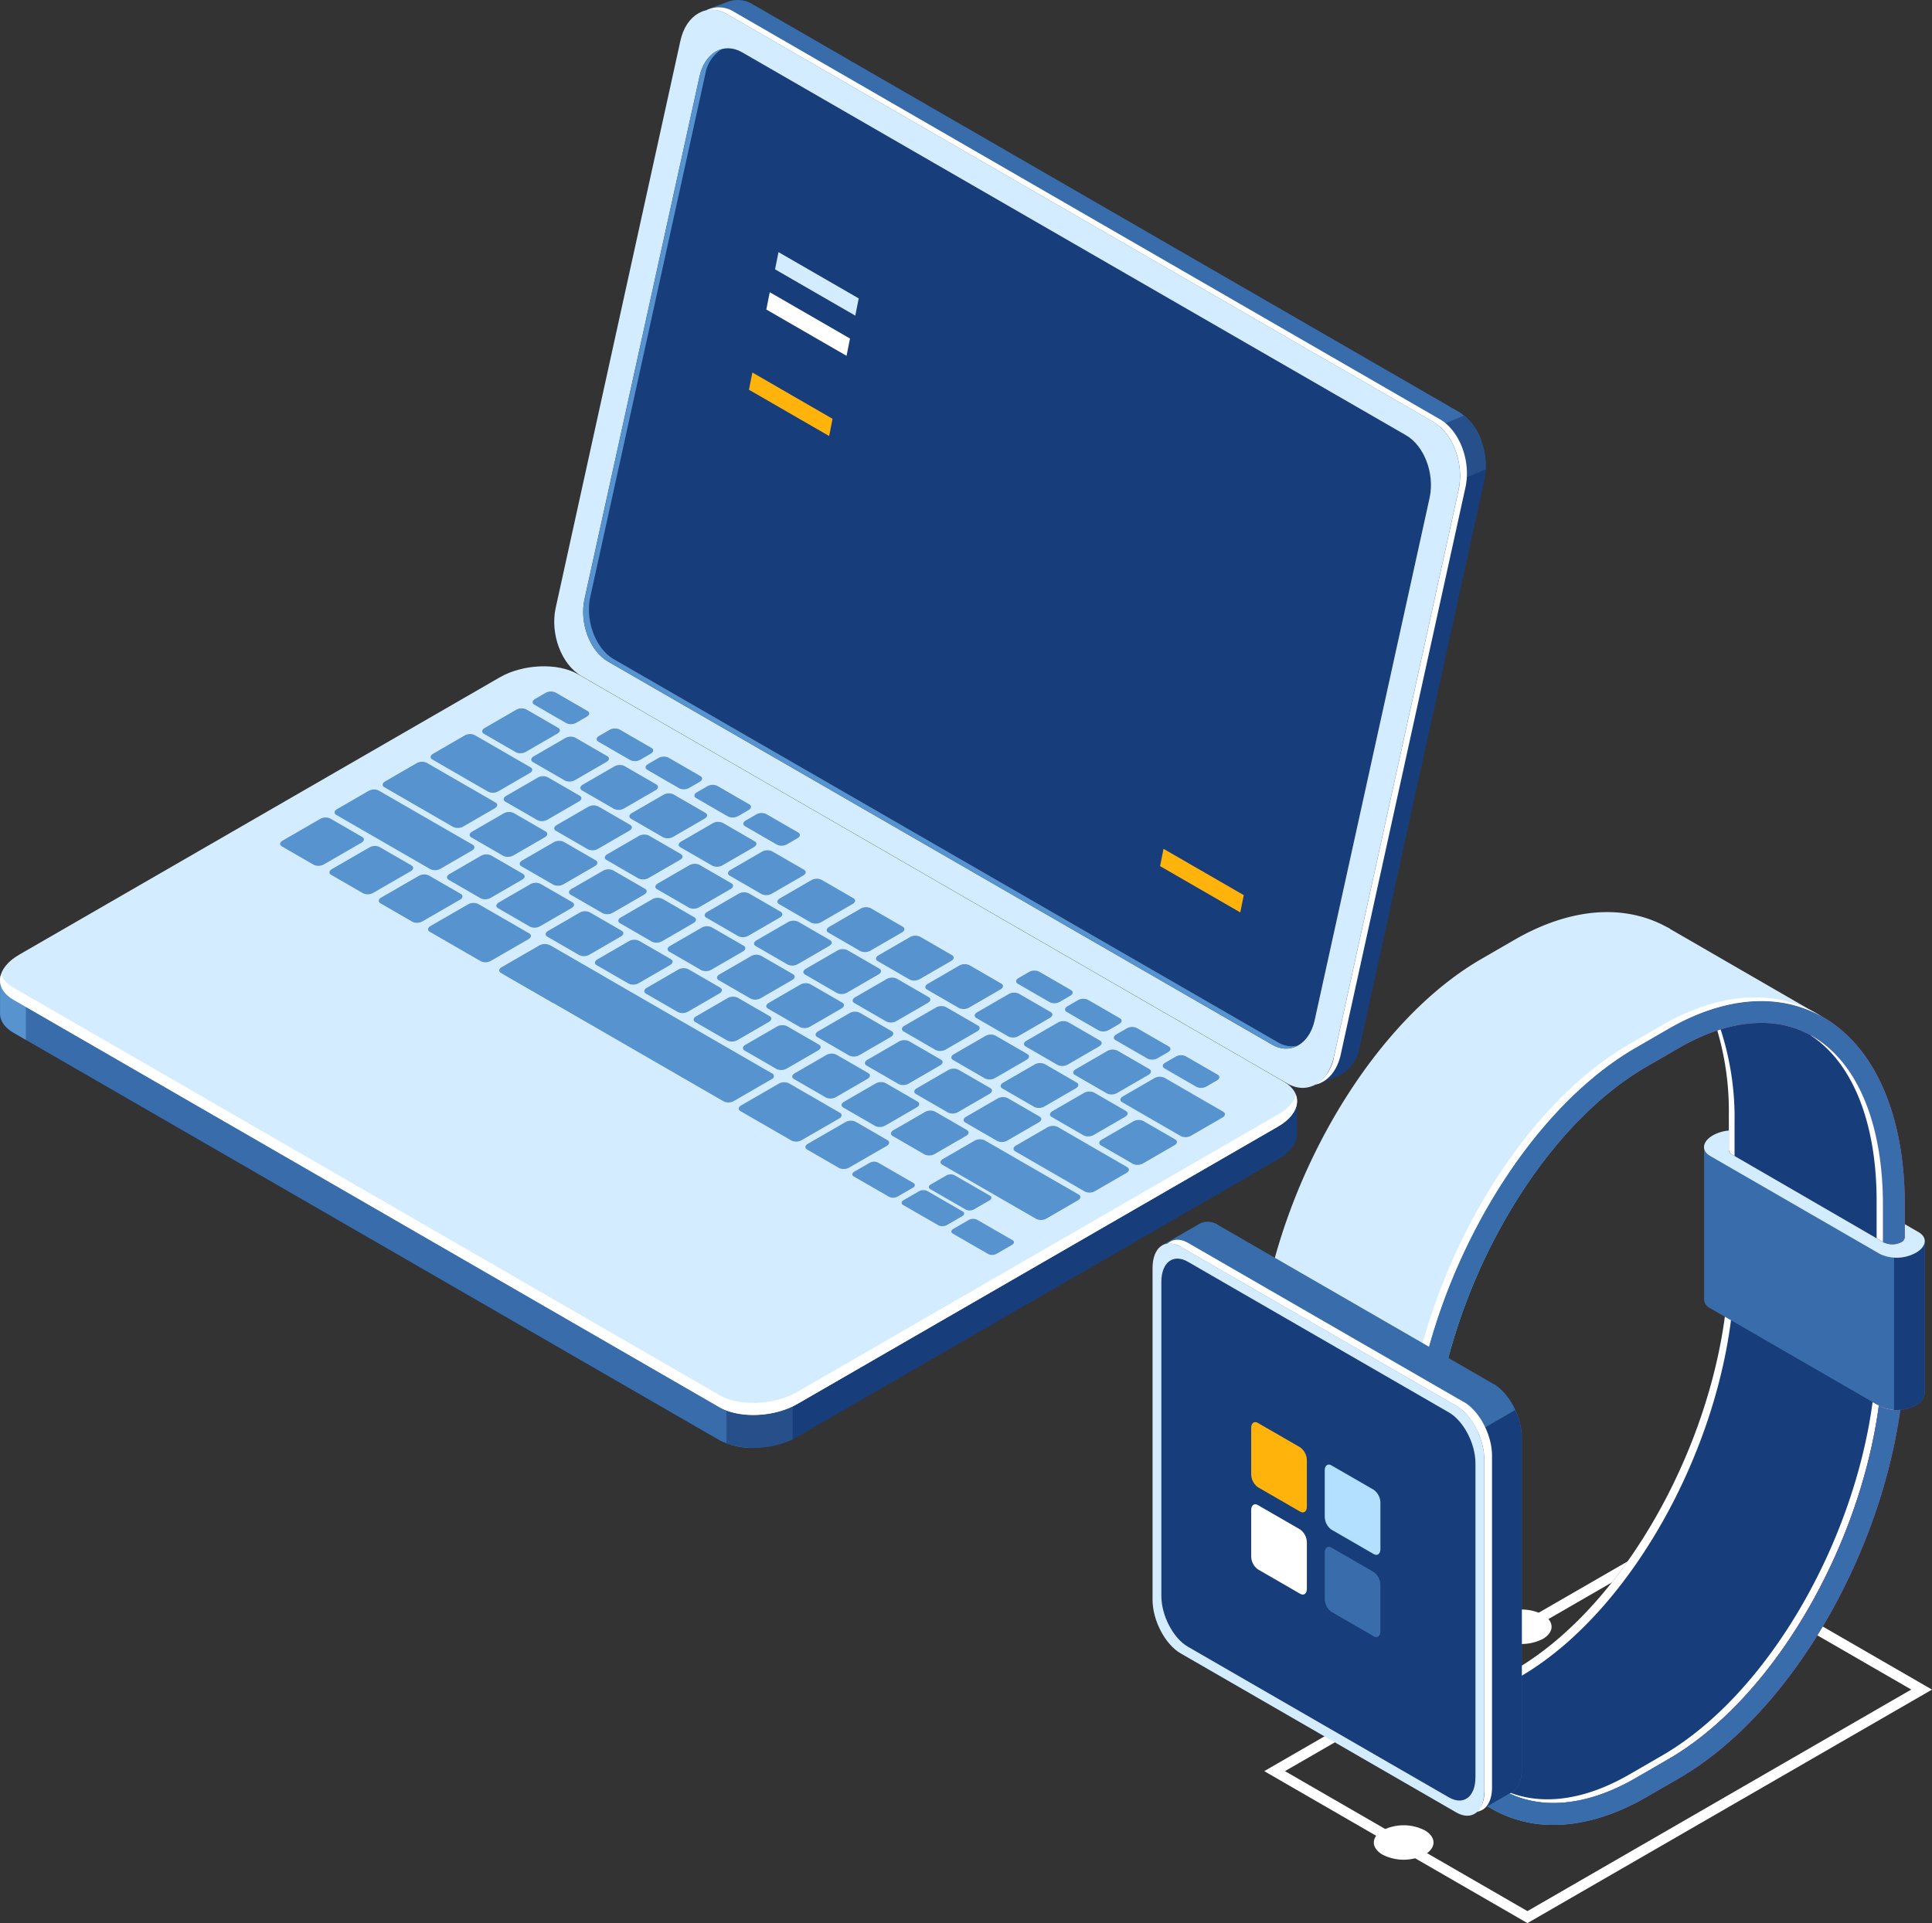 <svg xmlns="http://www.w3.org/2000/svg" xmlns:xlink="http://www.w3.org/1999/xlink" width="382.154" height="380.493" viewBox="0 0 382.154 380.493">
  <rect x="0" y="0" width="382.154" height="380.493" fill="#333333" stroke="none"/>
  <defs>
    <linearGradient id="linear-gradient" y1="0.5" x2="1" y2="0.5" gradientUnits="objectBoundingBox">
      <stop offset="0" stop-color="#17e8f7"/>
      <stop offset="0.22" stop-color="#5ab0d7"/>
      <stop offset="0.67" stop-color="#e24098"/>
    </linearGradient>
  </defs>
  <g id="_1_2_B" data-name="1_2_B" transform="translate(-76.957 -416.177)">
    <g id="Grupo_112352" data-name="Grupo 112352" transform="translate(76.957 416.177)">
      <path id="Trazado_116969" data-name="Trazado 116969" d="M284.293,428.7,144.667,348.092a5.614,5.614,0,0,0-4.725-.575h0l-.257.076a.06.06,0,0,0-.061.03l-5.043,1.923,4.528,2.211c-.015.091-.045.167-.061.242L114.379,464.2c-1.136,5.179,1.136,11.237,5.088,13.508l136.28,78.672-.485,5.77,5.512-2.135a7.79,7.79,0,0,0,3.953-5.618L289.4,442.2c1.136-5.179-1.136-11.237-5.088-13.508Z" transform="translate(4.232 -347.232)" fill="#173d7a"/>
      <path id="Trazado_116970" data-name="Trazado 116970" d="M281.56,428.7,141.934,348.092a5.614,5.614,0,0,0-4.725-.575h0l-.257.076a.06.06,0,0,0-.061.03l-5.043,1.923,4.528,2.211c-.015.091-.045.167-.061.242L119.4,428.9l68.314,53.231,98.253-47.87a10.86,10.86,0,0,0-4.407-5.558Z" transform="translate(6.965 -347.232)" fill="#396caa"/>
      <path id="Trazado_116971" data-name="Trazado 116971" d="M226.575,416.684l10.631-4.528c.2-4.119-1.514-8.375-4.3-10.646l-16.825,7.072,10.495,8.087Z" transform="translate(56.696 -319.312)" fill="#274f89"/>
      <path id="Trazado_116972" data-name="Trazado 116972" d="M253.354,560.949,113.728,480.338c-3.953-2.287-6.224-8.329-5.088-13.508l24.669-112.2c1.136-5.179,5.27-7.527,9.207-5.255l139.626,80.611c3.953,2.287,6.224,8.329,5.088,13.508l-24.669,112.2c-1.136,5.179-5.27,7.527-9.207,5.255Z" transform="translate(1.279 -346.575)" fill="#d4ecff"/>
      <path id="Trazado_116973" data-name="Trazado 116973" d="M273.294,429.664,133.667,349.053a5.519,5.519,0,0,0-5.5-.242,5.75,5.75,0,0,1,4.165.727l139.626,80.611c3.953,2.287,6.224,8.329,5.088,13.508l-24.669,112.2a7.909,7.909,0,0,1-3.71,5.5c2.362-.515,4.331-2.65,5.058-5.982l24.669-112.2c1.136-5.179-1.136-11.237-5.088-13.508Z" transform="translate(11.476 -346.738)" fill="#fff"/>
      <path id="Trazado_116974" data-name="Trazado 116974" d="M248.381,550.672l-131.328-75.78c-3.619-2.09-5.694-7.617-4.664-12.357l22.746-103.4c1.045-4.74,4.816-6.89,8.435-4.8L274.9,430.111c3.619,2.09,5.694,7.617,4.664,12.357l-22.746,103.4C255.772,550.611,252,552.761,248.381,550.672Z" transform="translate(3.223 -343.991)" fill="#fff"/>
      <path id="Trazado_116975" data-name="Trazado 116975" d="M248.381,550.672l-131.328-75.78c-3.619-2.09-5.694-7.617-4.664-12.357l22.746-103.4c1.045-4.74,4.816-6.89,8.435-4.8L274.9,430.111c3.619,2.09,5.694,7.617,4.664,12.357l-22.746,103.4C255.772,550.611,252,552.761,248.381,550.672Z" transform="translate(3.223 -343.991)" fill="#173d7a"/>
      <path id="Trazado_116976" data-name="Trazado 116976" d="M249.529,550.152,118.2,474.372c-3.619-2.09-5.694-7.617-4.664-12.357l22.746-103.4a7.24,7.24,0,0,1,3.316-4.982c-2.075.53-3.8,2.484-4.452,5.452L112.4,462.484c-1.045,4.74,1.045,10.283,4.664,12.357l131.328,75.78a5.059,5.059,0,0,0,5.119.182A5.254,5.254,0,0,1,249.529,550.152Z" transform="translate(3.227 -343.941)" fill="#5793ce"/>
      <path id="Trazado_116977" data-name="Trazado 116977" d="M292.514,516.649l-19.081-2.514L150.222,443c-3.953-2.287-10.843-2-15.416.636L47.5,494.024l-11.54-1.53v6.542h0c-.076,1.514.787,2.968,2.65,4.043l139.626,80.611c3.953,2.287,10.843,2,15.416-.636l95.073-54.881c2.559-1.484,3.847-3.392,3.771-5.179h0v-6.36Z" transform="translate(-35.957 -298.762)" fill="#173d7a"/>
      <path id="Trazado_116978" data-name="Trazado 116978" d="M199.939,463.148l-8.753-5.058H94.947L47.5,485.47l-11.54-1.529v6.542h0c-.076,1.514.787,2.968,2.65,4.043l139.626,80.611a14.381,14.381,0,0,0,7.951,1.484l13.735-113.5Z" transform="translate(-35.957 -290.208)" fill="#396caa"/>
      <path id="Trazado_116979" data-name="Trazado 116979" d="M41.09,475.841l-5.119-.682V481.7h0c-.076,1.514.787,2.968,2.65,4.043l2.453,1.424V475.826Z" transform="translate(-35.952 -281.427)" fill="#5793ce"/>
      <path id="Trazado_116980" data-name="Trazado 116980" d="M130.85,541.062a17.885,17.885,0,0,0,13.1-.818V525.63h-13.1v15.416Z" transform="translate(12.855 -255.466)" fill="#274f89"/>
      <path id="Trazado_116981" data-name="Trazado 116981" d="M178.262,580.857,38.636,500.246c-3.953-2.287-3.453-6.27,1.105-8.9l95.073-54.881c4.558-2.635,11.464-2.923,15.416-.636l139.626,80.611c3.953,2.287,3.453,6.27-1.105,8.9l-95.073,54.881C189.121,582.856,182.215,583.144,178.262,580.857Z" transform="translate(-35.951 -302.455)" fill="#d4ecff"/>
      <path id="Trazado_116982" data-name="Trazado 116982" d="M288.739,502.274l-95.073,54.881c-4.558,2.635-11.464,2.923-15.416.636L38.623,477.18a5.138,5.138,0,0,1-2.453-2.68c-.621,1.863.167,3.756,2.453,5.073l139.626,80.611c3.953,2.287,10.843,2,15.416-.636l95.073-54.881c3.059-1.772,4.286-4.149,3.559-6.209A7.4,7.4,0,0,1,288.739,502.274Z" transform="translate(-35.953 -281.767)" fill="#fff"/>
      <g id="Grupo_112350" data-name="Grupo 112350" transform="translate(55.411 136.816)">
        <path id="Trazado_116983" data-name="Trazado 116983" d="M79.2,463.4l-6.315-3.65c-.5-.288-.439-.8.136-1.136l7.451-4.3a2.193,2.193,0,0,1,1.984-.076l6.315,3.65c.515.288.439.8-.136,1.136l-7.451,4.3A2.192,2.192,0,0,1,79.2,463.4Z" transform="translate(-72.547 -429.109)" fill="#5793ce"/>
        <path id="Trazado_116984" data-name="Trazado 116984" d="M85.64,467.121l-6.315-3.65c-.5-.288-.439-.8.136-1.136l7.451-4.3a2.192,2.192,0,0,1,1.984-.076l6.315,3.65c.5.288.439.8-.136,1.136l-7.451,4.3A2.192,2.192,0,0,1,85.64,467.121Z" transform="translate(-69.234 -427.196)" fill="#5793ce"/>
        <path id="Trazado_116985" data-name="Trazado 116985" d="M92.08,470.841l-6.315-3.65c-.5-.288-.439-.8.136-1.136l7.451-4.3a2.193,2.193,0,0,1,1.984-.076l6.315,3.65c.5.288.439.8-.136,1.136l-7.451,4.3A2.192,2.192,0,0,1,92.08,470.841Z" transform="translate(-65.921 -425.282)" fill="#5793ce"/>
        <path id="Trazado_116986" data-name="Trazado 116986" d="M100.99,467.539l-6.315-3.65c-.5-.288-.439-.8.136-1.136l6.254-3.619a2.193,2.193,0,0,1,1.984-.076l6.315,3.65c.5.288.439.8-.136,1.136l-6.254,3.619A2.193,2.193,0,0,1,100.99,467.539Z" transform="translate(-61.338 -426.63)" fill="#5793ce"/>
        <path id="Trazado_116987" data-name="Trazado 116987" d="M107.44,471.25l-6.315-3.65c-.5-.288-.439-.8.136-1.136l6.254-3.619a2.192,2.192,0,0,1,1.984-.076l6.315,3.65c.515.288.439.8-.136,1.136l-6.254,3.619A2.193,2.193,0,0,1,107.44,471.25Z" transform="translate(-58.02 -424.722)" fill="#5793ce"/>
        <path id="Trazado_116988" data-name="Trazado 116988" d="M113.88,474.969l-6.315-3.65c-.5-.288-.439-.8.136-1.136l6.254-3.619a2.193,2.193,0,0,1,1.984-.076l6.315,3.65c.5.288.439.8-.136,1.136l-6.254,3.619A2.193,2.193,0,0,1,113.88,474.969Z" transform="translate(-54.708 -422.808)" fill="#5793ce"/>
        <path id="Trazado_116989" data-name="Trazado 116989" d="M120.32,478.689,114,475.04c-.5-.288-.439-.8.136-1.136l6.254-3.619a2.192,2.192,0,0,1,1.984-.076l6.315,3.65c.5.288.439.8-.136,1.136l-6.254,3.619A2.192,2.192,0,0,1,120.32,478.689Z" transform="translate(-51.395 -420.895)" fill="#5793ce"/>
        <path id="Trazado_116990" data-name="Trazado 116990" d="M126.76,482.41l-6.315-3.65c-.5-.288-.439-.8.136-1.136L126.836,474a2.192,2.192,0,0,1,1.984-.076l6.315,3.65c.5.288.439.8-.136,1.136l-6.254,3.619a2.193,2.193,0,0,1-1.984.076Z" transform="translate(-48.082 -418.981)" fill="#5793ce"/>
        <path id="Trazado_116991" data-name="Trazado 116991" d="M133.21,486.129l-6.315-3.65c-.5-.288-.439-.8.136-1.136l6.254-3.619a2.192,2.192,0,0,1,1.984-.076l6.315,3.65c.5.288.439.8-.136,1.136l-6.254,3.62A2.192,2.192,0,0,1,133.21,486.129Z" transform="translate(-44.765 -417.067)" fill="#5793ce"/>
        <path id="Trazado_116992" data-name="Trazado 116992" d="M139.65,489.849l-6.315-3.65c-.5-.288-.439-.8.136-1.136l6.254-3.619a2.192,2.192,0,0,1,1.984-.076l6.315,3.65c.515.288.439.8-.136,1.136l-6.254,3.619A2.192,2.192,0,0,1,139.65,489.849Z" transform="translate(-41.452 -415.154)" fill="#5793ce"/>
        <path id="Trazado_116993" data-name="Trazado 116993" d="M146.09,493.57l-6.315-3.65c-.5-.288-.439-.8.136-1.136l6.254-3.619a2.192,2.192,0,0,1,1.984-.076l6.315,3.65c.5.288.439.8-.136,1.136l-6.254,3.619A2.193,2.193,0,0,1,146.09,493.57Z" transform="translate(-38.139 -413.241)" fill="#5793ce"/>
        <path id="Trazado_116994" data-name="Trazado 116994" d="M152.53,497.289l-6.315-3.65c-.5-.288-.439-.8.136-1.136l6.254-3.619a2.192,2.192,0,0,1,1.984-.076l6.315,3.65c.5.288.439.8-.136,1.136l-6.254,3.619A2.192,2.192,0,0,1,152.53,497.289Z" transform="translate(-34.827 -411.327)" fill="#5793ce"/>
        <path id="Trazado_116995" data-name="Trazado 116995" d="M158.98,501.009l-6.315-3.65c-.5-.288-.439-.8.136-1.136l6.254-3.619a2.192,2.192,0,0,1,1.984-.076l6.315,3.65c.5.288.439.8-.136,1.136l-6.254,3.619A2.192,2.192,0,0,1,158.98,501.009Z" transform="translate(-31.509 -409.413)" fill="#5793ce"/>
        <path id="Trazado_116996" data-name="Trazado 116996" d="M110.49,465.769l-6.315-3.65c-.5-.288-.439-.8.136-1.136l6.254-3.619a2.192,2.192,0,0,1,1.984-.076l6.315,3.65c.5.288.439.8-.136,1.136l-6.254,3.619A2.192,2.192,0,0,1,110.49,465.769Z" transform="translate(-56.451 -427.54)" fill="#5793ce"/>
        <path id="Trazado_116997" data-name="Trazado 116997" d="M103.95,462l-6.315-3.65c-.5-.288-.439-.8.136-1.136l6.254-3.619a2.192,2.192,0,0,1,1.984-.076l6.315,3.65c.5.288.439.8-.136,1.136l-6.254,3.619A2.193,2.193,0,0,1,103.95,462Z" transform="translate(-59.815 -429.48)" fill="#5793ce"/>
        <path id="Trazado_116998" data-name="Trazado 116998" d="M99.874,459.649l-13.6-7.86c-.5-.288-.439-.8.136-1.136l6.254-3.619a2.193,2.193,0,0,1,1.984-.076l13.614,7.86c.5.288.439.8-.136,1.136l-6.254,3.619a2.192,2.192,0,0,1-1.984.076Z" transform="translate(-65.659 -432.854)" fill="#5793ce"/>
        <path id="Trazado_116999" data-name="Trazado 116999" d="M103.585,454.545l-11.04-6.376c-.5-.288-.439-.8.136-1.136l6.254-3.619a2.192,2.192,0,0,1,1.984-.076l11.04,6.376c.5.288.439.8-.136,1.136l-6.254,3.619A2.193,2.193,0,0,1,103.585,454.545Z" transform="translate(-62.434 -434.716)" fill="#5793ce"/>
        <path id="Trazado_117000" data-name="Trazado 117000" d="M116.93,469.49l-6.315-3.65c-.5-.288-.439-.8.136-1.136l6.254-3.619a2.193,2.193,0,0,1,1.984-.076l6.315,3.65c.5.288.439.8-.136,1.136l-6.254,3.619A2.193,2.193,0,0,1,116.93,469.49Z" transform="translate(-53.139 -425.627)" fill="#5793ce"/>
        <path id="Trazado_117001" data-name="Trazado 117001" d="M123.37,473.21l-6.315-3.65c-.5-.288-.439-.8.136-1.136l6.254-3.619a2.192,2.192,0,0,1,1.984-.076l6.315,3.65c.5.288.439.8-.136,1.136l-6.254,3.619A2.192,2.192,0,0,1,123.37,473.21Z" transform="translate(-49.826 -423.713)" fill="#5793ce"/>
        <path id="Trazado_117002" data-name="Trazado 117002" d="M129.81,476.929l-6.315-3.65c-.5-.288-.439-.8.136-1.136l6.254-3.619a2.193,2.193,0,0,1,1.984-.076l6.315,3.65c.515.288.439.8-.136,1.136l-6.254,3.619A2.193,2.193,0,0,1,129.81,476.929Z" transform="translate(-46.513 -421.8)" fill="#5793ce"/>
        <path id="Trazado_117003" data-name="Trazado 117003" d="M136.26,480.65,129.945,477c-.5-.288-.439-.8.136-1.136l6.254-3.619a2.192,2.192,0,0,1,1.984-.076l6.315,3.65c.5.288.439.8-.136,1.136l-6.254,3.619A2.192,2.192,0,0,1,136.26,480.65Z" transform="translate(-43.196 -419.886)" fill="#5793ce"/>
        <path id="Trazado_117004" data-name="Trazado 117004" d="M142.7,484.369l-6.315-3.65c-.5-.288-.439-.8.136-1.136l6.254-3.619a2.192,2.192,0,0,1,1.984-.076l6.315,3.65c.5.288.439.8-.136,1.136l-6.254,3.619A2.192,2.192,0,0,1,142.7,484.369Z" transform="translate(-39.883 -417.973)" fill="#5793ce"/>
        <path id="Trazado_117005" data-name="Trazado 117005" d="M149.14,488.089l-6.315-3.65c-.5-.288-.439-.8.136-1.136l6.254-3.619a2.192,2.192,0,0,1,1.984-.076l6.315,3.65c.5.288.439.8-.136,1.136l-6.254,3.619A2.192,2.192,0,0,1,149.14,488.089Z" transform="translate(-36.57 -416.059)" fill="#5793ce"/>
        <path id="Trazado_117006" data-name="Trazado 117006" d="M155.58,491.809l-6.315-3.65c-.5-.288-.439-.8.136-1.136l6.254-3.62a2.192,2.192,0,0,1,1.984-.076l6.315,3.65c.5.288.439.8-.136,1.136l-6.254,3.619A2.192,2.192,0,0,1,155.58,491.809Z" transform="translate(-33.258 -414.146)" fill="#5793ce"/>
        <path id="Trazado_117007" data-name="Trazado 117007" d="M162.03,495.529l-6.315-3.65c-.5-.288-.439-.8.136-1.136l6.254-3.619a2.192,2.192,0,0,1,1.984-.076l6.315,3.65c.515.288.439.8-.136,1.136l-6.254,3.619A2.193,2.193,0,0,1,162.03,495.529Z" transform="translate(-29.94 -412.232)" fill="#5793ce"/>
        <path id="Trazado_117008" data-name="Trazado 117008" d="M168.47,499.249l-6.315-3.65c-.5-.288-.439-.8.136-1.136l6.254-3.619a2.193,2.193,0,0,1,1.984-.076l6.315,3.65c.5.288.439.8-.136,1.136l-6.254,3.619A2.192,2.192,0,0,1,168.47,499.249Z" transform="translate(-26.627 -410.319)" fill="#5793ce"/>
        <path id="Trazado_117009" data-name="Trazado 117009" d="M182.456,507.325l-13.781-7.966c-.5-.288-.439-.8.136-1.136l6.254-3.619a2.193,2.193,0,0,1,1.984-.076l13.781,7.966c.5.288.439.8-.136,1.136l-6.254,3.619A2.192,2.192,0,0,1,182.456,507.325Z" transform="translate(-23.274 -408.385)" fill="#5793ce"/>
        <path id="Trazado_117010" data-name="Trazado 117010" d="M194.265,499.664l-11.63-6.724c-.5-.288-.439-.8.136-1.136l6.254-3.619a2.192,2.192,0,0,1,1.984-.076l11.631,6.724c.5.288.439.8-.136,1.136l-6.254,3.619A2.192,2.192,0,0,1,194.265,499.664Z" transform="translate(-16.093 -411.687)" fill="#5793ce"/>
        <path id="Trazado_117011" data-name="Trazado 117011" d="M128.21,468.77l-6.315-3.65c-.5-.288-.439-.8.136-1.136l6.254-3.619a2.193,2.193,0,0,1,1.984-.076l6.315,3.65c.5.288.439.8-.136,1.136l-6.254,3.619a2.192,2.192,0,0,1-1.984.076Z" transform="translate(-47.336 -425.997)" fill="#5793ce"/>
        <path id="Trazado_117012" data-name="Trazado 117012" d="M121.61,464.949l-6.315-3.65c-.5-.288-.439-.8.136-1.136l6.254-3.619a2.192,2.192,0,0,1,1.984-.076l6.315,3.65c.5.288.439.8-.136,1.136l-6.254,3.619A2.192,2.192,0,0,1,121.61,464.949Z" transform="translate(-50.731 -427.962)" fill="#5793ce"/>
        <path id="Trazado_117013" data-name="Trazado 117013" d="M115,461.139l-6.315-3.65c-.5-.288-.439-.8.136-1.136l6.254-3.619a2.192,2.192,0,0,1,1.984-.076l6.315,3.65c.5.288.439.8-.136,1.136l-6.254,3.619A2.193,2.193,0,0,1,115,461.139Z" transform="translate(-54.132 -429.922)" fill="#5793ce"/>
        <path id="Trazado_117014" data-name="Trazado 117014" d="M108.4,457.329l-6.315-3.65c-.5-.288-.439-.8.136-1.136l6.254-3.619a2.192,2.192,0,0,1,1.984-.076l6.315,3.65c.515.288.439.8-.136,1.136l-6.254,3.619A2.192,2.192,0,0,1,108.4,457.329Z" transform="translate(-57.526 -431.882)" fill="#5793ce"/>
        <path id="Trazado_117015" data-name="Trazado 117015" d="M134.65,472.49l-6.315-3.65c-.5-.288-.439-.8.136-1.136l6.254-3.619a2.193,2.193,0,0,1,1.984-.076l6.315,3.65c.5.288.439.8-.136,1.136l-6.254,3.619A2.193,2.193,0,0,1,134.65,472.49Z" transform="translate(-44.024 -424.084)" fill="#5793ce"/>
        <path id="Trazado_117016" data-name="Trazado 117016" d="M141.1,476.2l-6.315-3.65c-.5-.288-.439-.8.136-1.136l6.254-3.619a2.192,2.192,0,0,1,1.984-.076l6.315,3.65c.5.288.439.8-.136,1.136l-6.254,3.619A2.193,2.193,0,0,1,141.1,476.2Z" transform="translate(-40.706 -422.175)" fill="#5793ce"/>
        <path id="Trazado_117017" data-name="Trazado 117017" d="M147.54,479.919l-6.315-3.65c-.5-.288-.439-.8.136-1.136l6.254-3.619a2.192,2.192,0,0,1,1.984-.076l6.315,3.65c.5.288.439.8-.136,1.136l-6.254,3.619A2.193,2.193,0,0,1,147.54,479.919Z" transform="translate(-37.393 -420.262)" fill="#5793ce"/>
        <path id="Trazado_117018" data-name="Trazado 117018" d="M153.98,483.639l-6.315-3.65c-.5-.288-.439-.8.136-1.136l6.254-3.619a2.193,2.193,0,0,1,1.984-.076l6.315,3.65c.5.288.439.8-.136,1.136l-6.254,3.619A2.192,2.192,0,0,1,153.98,483.639Z" transform="translate(-34.081 -418.348)" fill="#5793ce"/>
        <path id="Trazado_117019" data-name="Trazado 117019" d="M160.422,487.359l-6.315-3.65c-.515-.288-.439-.8.136-1.136l6.254-3.619a2.192,2.192,0,0,1,1.984-.076l6.315,3.65c.5.288.439.8-.136,1.136l-6.254,3.619A2.192,2.192,0,0,1,160.422,487.359Z" transform="translate(-30.77 -416.435)" fill="#5793ce"/>
        <path id="Trazado_117020" data-name="Trazado 117020" d="M166.87,491.079l-6.315-3.65c-.5-.288-.439-.8.136-1.136l6.254-3.62a2.193,2.193,0,0,1,1.984-.076l6.315,3.65c.5.288.439.8-.136,1.136L168.854,491A2.193,2.193,0,0,1,166.87,491.079Z" transform="translate(-27.45 -414.521)" fill="#5793ce"/>
        <path id="Trazado_117021" data-name="Trazado 117021" d="M173.31,494.8l-6.315-3.65c-.5-.288-.439-.8.136-1.136l6.254-3.619a2.193,2.193,0,0,1,1.984-.076l6.315,3.65c.5.288.439.8-.136,1.136l-6.254,3.619A2.192,2.192,0,0,1,173.31,494.8Z" transform="translate(-24.138 -412.608)" fill="#5793ce"/>
        <path id="Trazado_117022" data-name="Trazado 117022" d="M179.75,498.52l-6.315-3.65c-.5-.288-.439-.8.136-1.136l6.254-3.619a2.193,2.193,0,0,1,1.984-.076l6.315,3.65c.5.288.439.8-.136,1.136l-6.254,3.619A2.192,2.192,0,0,1,179.75,498.52Z" transform="translate(-20.825 -410.694)" fill="#5793ce"/>
        <path id="Trazado_117023" data-name="Trazado 117023" d="M186.19,502.239l-6.315-3.65c-.5-.288-.439-.8.136-1.136l6.254-3.619a2.192,2.192,0,0,1,1.984-.076l6.315,3.65c.5.288.439.8-.136,1.136l-6.254,3.619A2.192,2.192,0,0,1,186.19,502.239Z" transform="translate(-17.512 -408.781)" fill="#5793ce"/>
        <path id="Trazado_117024" data-name="Trazado 117024" d="M124.82,459.569l-6.315-3.65c-.5-.288-.439-.8.136-1.136l6.254-3.619a2.192,2.192,0,0,1,1.984-.076l6.315,3.65c.5.288.439.8-.136,1.136l-6.254,3.619A2.192,2.192,0,0,1,124.82,459.569Z" transform="translate(-49.08 -430.73)" fill="#5793ce"/>
        <path id="Trazado_117025" data-name="Trazado 117025" d="M118.41,455.859l-6.315-3.65c-.5-.288-.439-.8.136-1.136l6.254-3.619a2.192,2.192,0,0,1,1.984-.076l6.315,3.65c.5.288.439.8-.136,1.136l-6.254,3.619A2.192,2.192,0,0,1,118.41,455.859Z" transform="translate(-52.377 -432.638)" fill="#5793ce"/>
        <path id="Trazado_117026" data-name="Trazado 117026" d="M112,452.159l-6.315-3.65c-.5-.288-.439-.8.136-1.136l6.254-3.619a2.192,2.192,0,0,1,1.984-.076l6.315,3.65c.5.288.439.8-.136,1.136l-6.254,3.619A2.192,2.192,0,0,1,112,452.159Z" transform="translate(-55.675 -434.541)" fill="#5793ce"/>
        <path id="Trazado_117027" data-name="Trazado 117027" d="M105.59,448.459l-6.315-3.65c-.5-.288-.439-.8.136-1.136l6.254-3.619a2.193,2.193,0,0,1,1.984-.076l6.315,3.65c.5.288.439.8-.136,1.136l-6.254,3.619A2.192,2.192,0,0,1,105.59,448.459Z" transform="translate(-58.972 -436.444)" fill="#5793ce"/>
        <path id="Trazado_117028" data-name="Trazado 117028" d="M112.18,443.836l-6.315-3.65c-.5-.288-.439-.8.136-1.136l2.075-1.2a2.192,2.192,0,0,1,1.984-.076l6.315,3.65c.5.288.439.8-.136,1.136l-2.075,1.2A2.192,2.192,0,0,1,112.18,443.836Z" transform="translate(-55.582 -437.576)" fill="#5793ce"/>
        <path id="Trazado_117029" data-name="Trazado 117029" d="M120.54,448.666l-6.315-3.65c-.5-.288-.439-.8.136-1.136l2.075-1.2a2.192,2.192,0,0,1,1.984-.076l6.315,3.65c.5.288.439.8-.136,1.136l-2.075,1.2A2.192,2.192,0,0,1,120.54,448.666Z" transform="translate(-51.282 -435.092)" fill="#5793ce"/>
        <path id="Trazado_117030" data-name="Trazado 117030" d="M126.93,452.346l-6.315-3.65c-.5-.288-.439-.8.136-1.136l2.075-1.2a2.193,2.193,0,0,1,1.984-.076l6.315,3.65c.5.288.439.8-.136,1.136l-2.075,1.2A2.193,2.193,0,0,1,126.93,452.346Z" transform="translate(-47.995 -433.199)" fill="#5793ce"/>
        <path id="Trazado_117031" data-name="Trazado 117031" d="M133.31,456.036l-6.315-3.65c-.5-.288-.439-.8.136-1.136l2.075-1.2a2.192,2.192,0,0,1,1.984-.076l6.315,3.65c.5.288.439.8-.136,1.136l-2.075,1.2A2.193,2.193,0,0,1,133.31,456.036Z" transform="translate(-44.713 -431.301)" fill="#5793ce"/>
        <path id="Trazado_117032" data-name="Trazado 117032" d="M139.7,459.716l-6.315-3.65c-.5-.288-.439-.8.136-1.136l2.075-1.2a2.192,2.192,0,0,1,1.984-.076l6.315,3.65c.5.288.439.8-.136,1.136l-2.075,1.2A2.193,2.193,0,0,1,139.7,459.716Z" transform="translate(-41.426 -429.408)" fill="#5793ce"/>
        <path id="Trazado_117033" data-name="Trazado 117033" d="M175.33,480.3l-6.315-3.65c-.5-.288-.439-.8.136-1.136l2.075-1.2a2.192,2.192,0,0,1,1.984-.076l6.315,3.65c.5.288.439.8-.136,1.136l-2.075,1.2A2.193,2.193,0,0,1,175.33,480.3Z" transform="translate(-23.099 -418.822)" fill="#5793ce"/>
        <path id="Trazado_117034" data-name="Trazado 117034" d="M181.72,483.986l-6.315-3.65c-.5-.288-.439-.8.136-1.136l2.075-1.2a2.192,2.192,0,0,1,1.984-.076l6.315,3.65c.515.288.439.8-.136,1.136l-2.075,1.2A2.192,2.192,0,0,1,181.72,483.986Z" transform="translate(-19.812 -416.924)" fill="#5793ce"/>
        <path id="Trazado_117035" data-name="Trazado 117035" d="M188.1,487.666l-6.315-3.65c-.5-.288-.439-.8.136-1.136l2.075-1.2a2.193,2.193,0,0,1,1.984-.076l6.315,3.65c.5.288.439.8-.136,1.136l-2.075,1.2A2.192,2.192,0,0,1,188.1,487.666Z" transform="translate(-16.53 -415.031)" fill="#5793ce"/>
        <path id="Trazado_117036" data-name="Trazado 117036" d="M194.49,491.357l-6.315-3.65c-.5-.288-.439-.8.136-1.136l2.075-1.2a2.192,2.192,0,0,1,1.984-.076l6.315,3.65c.5.288.439.8-.136,1.136l-2.075,1.2A2.192,2.192,0,0,1,194.49,491.357Z" transform="translate(-13.243 -413.132)" fill="#5793ce"/>
        <path id="Trazado_117037" data-name="Trazado 117037" d="M131.26,463.289l-6.315-3.65c-.5-.288-.439-.8.136-1.136l6.254-3.619a2.192,2.192,0,0,1,1.984-.076l6.315,3.65c.5.288.439.8-.136,1.136l-6.254,3.619A2.193,2.193,0,0,1,131.26,463.289Z" transform="translate(-45.768 -428.816)" fill="#5793ce"/>
        <path id="Trazado_117038" data-name="Trazado 117038" d="M137.7,467l-6.315-3.65c-.5-.288-.439-.8.136-1.136l6.254-3.619a2.192,2.192,0,0,1,1.984-.076l6.315,3.65c.5.288.439.8-.136,1.136l-6.254,3.619A2.192,2.192,0,0,1,137.7,467Z" transform="translate(-42.455 -426.908)" fill="#5793ce"/>
        <path id="Trazado_117039" data-name="Trazado 117039" d="M144.15,470.719l-6.315-3.65c-.5-.288-.439-.8.136-1.136l6.254-3.619a2.192,2.192,0,0,1,1.984-.076l6.315,3.65c.5.288.439.8-.136,1.136l-6.254,3.619A2.193,2.193,0,0,1,144.15,470.719Z" transform="translate(-39.137 -424.994)" fill="#5793ce"/>
        <path id="Trazado_117040" data-name="Trazado 117040" d="M150.59,474.439l-6.315-3.65c-.5-.288-.439-.8.136-1.136l6.254-3.619a2.193,2.193,0,0,1,1.984-.076l6.315,3.65c.5.288.439.8-.136,1.136l-6.254,3.619A2.192,2.192,0,0,1,150.59,474.439Z" transform="translate(-35.825 -423.081)" fill="#5793ce"/>
        <path id="Trazado_117041" data-name="Trazado 117041" d="M157.03,478.159l-6.315-3.65c-.5-.288-.439-.8.136-1.136l6.254-3.619a2.192,2.192,0,0,1,1.984-.076l6.315,3.65c.5.288.439.8-.136,1.136l-6.254,3.619A2.192,2.192,0,0,1,157.03,478.159Z" transform="translate(-32.512 -421.167)" fill="#5793ce"/>
        <path id="Trazado_117042" data-name="Trazado 117042" d="M163.47,481.879l-6.315-3.65c-.5-.288-.439-.8.136-1.136l6.254-3.619a2.192,2.192,0,0,1,1.984-.076l6.315,3.65c.5.288.439.8-.136,1.136l-6.254,3.62A2.193,2.193,0,0,1,163.47,481.879Z" transform="translate(-29.199 -419.254)" fill="#5793ce"/>
        <path id="Trazado_117043" data-name="Trazado 117043" d="M169.92,485.6l-6.315-3.65c-.5-.288-.439-.8.136-1.136L170,477.195a2.193,2.193,0,0,1,1.984-.076l6.315,3.65c.5.288.439.8-.136,1.136l-6.254,3.619A2.193,2.193,0,0,1,169.92,485.6Z" transform="translate(-25.881 -417.34)" fill="#5793ce"/>
        <path id="Trazado_117044" data-name="Trazado 117044" d="M176.36,489.319l-6.315-3.65c-.5-.288-.439-.8.136-1.136l6.254-3.619a2.193,2.193,0,0,1,1.984-.076l6.315,3.65c.5.288.439.8-.136,1.136l-6.254,3.619A2.192,2.192,0,0,1,176.36,489.319Z" transform="translate(-22.569 -415.427)" fill="#5793ce"/>
        <path id="Trazado_117045" data-name="Trazado 117045" d="M182.8,493.04l-6.315-3.65c-.515-.288-.439-.8.136-1.136l6.254-3.619a2.192,2.192,0,0,1,1.984-.076l6.315,3.65c.5.288.439.8-.136,1.136l-6.254,3.619A2.193,2.193,0,0,1,182.8,493.04Z" transform="translate(-19.258 -413.513)" fill="#5793ce"/>
        <path id="Trazado_117046" data-name="Trazado 117046" d="M98.607,466.147,79.995,455.41c-.5-.288-.439-.8.136-1.136l6.254-3.619a2.192,2.192,0,0,1,1.984-.076l18.612,10.737c.5.288.439.8-.136,1.136l-6.254,3.619A2.193,2.193,0,0,1,98.607,466.147Z" transform="translate(-68.889 -430.992)" fill="#5793ce"/>
        <path id="Trazado_117047" data-name="Trazado 117047" d="M177.757,511.847,159.145,501.11c-.5-.288-.439-.8.136-1.136l6.254-3.619a2.192,2.192,0,0,1,1.984-.076l18.612,10.737c.5.288.439.8-.136,1.136l-6.254,3.619A2.192,2.192,0,0,1,177.757,511.847Z" transform="translate(-28.176 -407.485)" fill="#5793ce"/>
        <path id="Trazado_117048" data-name="Trazado 117048" d="M147.81,503.011l-6.315-3.65c-.5-.288-.439-.8.136-1.136l7.451-4.3a2.193,2.193,0,0,1,1.984-.076l6.315,3.65c.5.288.439.8-.136,1.136l-7.451,4.3A2.192,2.192,0,0,1,147.81,503.011Z" transform="translate(-37.255 -408.734)" fill="#5793ce"/>
        <path id="Trazado_117049" data-name="Trazado 117049" d="M102.306,476.742l-10.1-5.83c-.5-.288-.439-.8.136-1.136l7.451-4.3a2.193,2.193,0,0,1,1.984-.076l10.1,5.83c.5.288.439.8-.136,1.136l-7.451,4.3A2.192,2.192,0,0,1,102.306,476.742Z" transform="translate(-62.609 -423.369)" fill="#5793ce"/>
        <path id="Trazado_117050" data-name="Trazado 117050" d="M142.888,500.172l-10.1-5.83c-.515-.288-.439-.8.136-1.136l7.451-4.3a2.193,2.193,0,0,1,1.984-.076l10.1,5.83c.515.288.439.8-.136,1.136l-7.451,4.3A2.192,2.192,0,0,1,142.888,500.172Z" transform="translate(-41.737 -411.317)" fill="#5793ce"/>
        <path id="Trazado_117051" data-name="Trazado 117051" d="M111.606,482.112l-10.1-5.83c-.5-.288-.439-.8.136-1.136l7.451-4.3a2.193,2.193,0,0,1,1.984-.076l10.1,5.83c.5.288.439.8-.136,1.136l-7.451,4.3A2.193,2.193,0,0,1,111.606,482.112Z" transform="translate(-57.825 -420.606)" fill="#5793ce"/>
        <path id="Trazado_117052" data-name="Trazado 117052" d="M111.011,470.71l43.932,25.366a.6.6,0,0,1,0,1.136l-7.6,4.392a2.15,2.15,0,0,1-1.969,0L101.44,476.237Z" transform="translate(-57.684 -420.532)" fill="#5793ce"/>
        <path id="Trazado_117053" data-name="Trazado 117053" d="M165.28,506.636l7.042,4.058c.409.242.363.666-.121.939l-3.044,1.757a1.806,1.806,0,0,1-1.62.061l-7.042-4.059c-.409-.242-.363-.666.121-.939l3.044-1.757A1.806,1.806,0,0,1,165.28,506.636Z" transform="translate(-27.45 -402.137)" fill="#5793ce"/>
        <path id="Trazado_117054" data-name="Trazado 117054" d="M158.78,502.886l7.042,4.059c.409.242.363.666-.121.939l-3.044,1.757a1.806,1.806,0,0,1-1.62.061l-7.042-4.058c-.409-.242-.363-.666.121-.939l3.044-1.757A1.806,1.806,0,0,1,158.78,502.886Z" transform="translate(-30.794 -404.066)" fill="#5793ce"/>
        <path id="Trazado_117055" data-name="Trazado 117055" d="M152.34,499.166l7.042,4.059c.409.242.363.666-.121.939l-3.044,1.757a1.806,1.806,0,0,1-1.62.061l-7.042-4.059c-.409-.242-.363-.666.121-.939l3.044-1.757A1.806,1.806,0,0,1,152.34,499.166Z" transform="translate(-34.106 -405.98)" fill="#5793ce"/>
        <path id="Trazado_117056" data-name="Trazado 117056" d="M162.34,500.826l7.042,4.059c.409.242.363.666-.121.939l-3.044,1.757a1.806,1.806,0,0,1-1.62.061l-7.042-4.058c-.409-.242-.363-.666.121-.939l3.044-1.757A1.806,1.806,0,0,1,162.34,500.826Z" transform="translate(-28.962 -405.126)" fill="#5793ce"/>
      </g>
      <g id="Grupo_112351" data-name="Grupo 112351" transform="translate(148.142 49.881)">
        <path id="Trazado_117057" data-name="Trazado 117057" d="M153.061,392.739l-15.871-9.162.681-3.407,15.871,9.162Z" transform="translate(-132.026 -380.17)" fill="#d4ecff"/>
        <path id="Trazado_117058" data-name="Trazado 117058" d="M151.921,397.995l-15.871-9.162.681-3.423,15.871,9.162Z" transform="translate(-132.612 -377.475)" fill="#fff"/>
        <path id="Trazado_117059" data-name="Trazado 117059" d="M203.351,470.715l-15.871-9.162.681-3.423,15.871,9.162Z" transform="translate(-106.157 -340.068)" fill="#ffb30b"/>
        <path id="Trazado_117060" data-name="Trazado 117060" d="M149.651,408.469l-15.871-9.162.681-3.407,15.856,9.162Z" transform="translate(-133.78 -372.079)" fill="#ffb30b"/>
      </g>
    </g>
    <g id="Grupo_112377" data-name="Grupo 112377" transform="translate(304.936 596.64)">
      <g id="Grupo_112375" data-name="Grupo 112375" transform="translate(0 0)">
        <path id="Trazado_117144" data-name="Trazado 117144" d="M273.916,377.458,221.85,347.389l80.021-46.2,52.066,30.069Zm-47.963-30.069,47.963,27.695,75.917-43.837-47.963-27.695Z" transform="translate(-199.762 -177.427)" fill="#fff"/>
        <path id="Trazado_117145" data-name="Trazado 117145" d="M271.762,319.591a9.2,9.2,0,0,1-8.342,0c-2.306-1.334-2.306-3.482,0-4.816a9.2,9.2,0,0,1,8.342,0C274.068,316.109,274.068,318.257,271.762,319.591Z" transform="translate(-194.567 -175.786)" fill="#fff"/>
        <g id="Grupo_112374" data-name="Grupo 112374">
          <g id="Grupo_112373" data-name="Grupo 112373" transform="translate(20.46)">
            <path id="Trazado_117146" data-name="Trazado 117146" d="M343.675,250.578c-9.507-5.584-19.511-9.665-28.192-15.9v-.588a4.776,4.776,0,0,0-.972-.124c-.316-.237-.633-.463-.938-.7v.69a4.392,4.392,0,0,1-2.419-.531V255c0,31.312-19.036,67.779-42.446,81.287l-6.488,3.753c-7.291,4.205-14.345,5.731-20.449,4.5v4.4a26.129,26.129,0,0,0,4.228.35,30.3,30.3,0,0,0,5.449-.52l1.04,3.052s10.2,10.4,11.021,9.993,10.614,2.781,11.123,2.577,10.818-1.549,12.163-1.854,8.964-4.838,8.964-4.838l11.27-7.834,10.773-8.037,13.09-18.957,10.094-25.445,2.984-13.531s-.271-28.9-.305-33.3Z" transform="translate(-217.625 -186.284)" fill="#173d7a"/>
            <path id="Trazado_117147" data-name="Trazado 117147" d="M242.9,345.826c6.1,1.232,13.158-.294,20.449-4.5l6.488-3.753c23.4-13.508,42.446-49.975,42.446-81.287V234.708a4.492,4.492,0,0,0,2.419.531v-.69c.305.237.633.475.938.7a5.727,5.727,0,0,1,.859.1c-.339-.237-.69-.452-1.017-.69v-.588a4.771,4.771,0,0,0-.972-.124c-.316-.237-.633-.464-.938-.7v.69a4.392,4.392,0,0,1-2.419-.531v21.579c0,31.312-19.036,67.778-42.446,81.287l-6.488,3.753c-7.291,4.205-14.345,5.731-20.449,4.5v4.4c.373.057.757.1,1.13.147v-3.244Z" transform="translate(-217.625 -186.286)" fill="#fff"/>
            <path id="Trazado_117148" data-name="Trazado 117148" d="M337.146,277.62l-.294-.17c-3.81,28.316-21.025,58.046-41.644,69.949l-6.488,3.753c-9.586,5.539-18.765,6.409-25.92,2.509.271.181.554.35.836.509,7.2,4.16,16.549,3.346,26.316-2.295l6.488-3.753c20.618-11.9,37.846-41.632,41.644-69.949l.294.169a5.918,5.918,0,0,0,2.589.678c.034-.249.079-.5.113-.746a6.832,6.832,0,0,1-3.945-.644Z" transform="translate(-214.883 -180.522)" fill="#fff"/>
            <path id="Trazado_117149" data-name="Trazado 117149" d="M342.476,281.583V251.322l-9.382-3.968L298.82,232.84v30.148h0a2.066,2.066,0,0,0,1.221,1.741l33.652,19.431a7.839,7.839,0,0,0,7.054-.294,2.894,2.894,0,0,0,1.718-2.283h0Z" transform="translate(-210.186 -186.339)" fill="#396caa"/>
            <path id="Trazado_117150" data-name="Trazado 117150" d="M341.926,250.771l-10-3.968L298.27,232.3Z" transform="translate(-210.257 -186.41)" fill="#2c2660"/>
            <path id="Trazado_117151" data-name="Trazado 117151" d="M332.061,246.921v36.094a8.182,8.182,0,0,0,4.352-.983,2.9,2.9,0,0,0,1.718-2.283h0V249.487l-6.081-2.577Z" transform="translate(-205.853 -184.505)" fill="#173d7a"/>
            <path id="Trazado_117152" data-name="Trazado 117152" d="M333.683,254.406l-33.652-19.431c-1.809-1.04-1.583-2.871.509-4.069h0a7.839,7.839,0,0,1,7.054-.294l33.652,19.432c1.809,1.04,1.582,2.871-.509,4.069h0A7.839,7.839,0,0,1,333.683,254.406Z" transform="translate(-210.187 -186.722)" fill="#d4ecff"/>
            <path id="Trazado_117153" data-name="Trazado 117153" d="M302.273,194.978s-.09-.057-.124-.079a.337.337,0,0,0-.09-.045l-.283-.158h-.034c-8.534-4.714-19.251-3.843-30.238,2.509l-6.488,3.753c-24.6,14.2-44.605,52.349-44.605,85.028v28.441c0,17.645,5.878,31.154,16.131,37.077.531.305,1.085.588,1.639.859h-.011l28.2,16.368-8.037-9.88-3.244-14.367-.622-16.538-.158-10.2V295.029l2.012-11.44,2.159-9.269,4.476-11.847,4.25-9.021,3.945-5.641,5.335-8.964,3.629-4.409,5.482-4.25,4.013-3.549,10.2-7.653,9.247-4.431,8.037-2.159,7.314.2,7.461-.475-29.605-17.114Z" transform="translate(-220.41 -191.703)" fill="#d4ecff"/>
            <path id="Trazado_117154" data-name="Trazado 117154" d="M336.908,252.7l-.35-.61h.1l-.916-6.692c-.09-2.69-.169-5.053-.169-5.053s-3.4-16.278-3.606-16.583-4.838-8.241-4.838-8.241l-15.249-6.183s-9.586.622-9.586.927c0,.023.023.113.056.26-.588.124-1.176.271-1.752.441a56.382,56.382,0,0,1,2.871,18.708V236.2a1.142,1.142,0,0,0,.7,1.2l29.888,17.318c.972.565,1.842-.113,2.815-.667s.995-.78.023-1.334Z" transform="translate(-209.954 -189.403)" fill="#173d7a"/>
            <path id="Trazado_117155" data-name="Trazado 117155" d="M251.406,336.58c-.215.045-.43.068-.656.1l.554,1.65s.407.407,1.051,1.063l-.961-2.815Z" transform="translate(-216.454 -172.812)" fill="#2c2660"/>
            <path id="Trazado_117156" data-name="Trazado 117156" d="M304.612,237.5v-6.522a56.385,56.385,0,0,0-2.871-18.708c.576-.17,1.164-.305,1.752-.441a2.3,2.3,0,0,1-.056-.26c0-.305,9.586-.927,9.586-.927l14.763,5.98c-.384-.667-.644-1.108-.644-1.108l-15.249-6.183s-9.586.622-9.586.927c0,.023.023.113.057.26-.588.124-1.176.271-1.752.441a56.385,56.385,0,0,1,2.871,18.708v6.522a1.142,1.142,0,0,0,.7,1.2l.43.249v-.147Z" transform="translate(-209.952 -189.405)" fill="#fff"/>
            <path id="Trazado_117157" data-name="Trazado 117157" d="M345.23,253.9v-6.353c0-17.645-5.889-31.154-16.131-37.077-8.6-4.962-19.477-4.149-30.645,2.295l-6.488,3.753c-24.6,14.2-44.605,52.349-44.605,85.028v28.441c0,17.646,5.878,31.154,16.131,37.077a24.2,24.2,0,0,0,12.254,3.21c5.788,0,12.05-1.843,18.38-5.5l6.488-3.753c21.591-12.468,39.632-43.4,43.724-72.877a6.833,6.833,0,0,1-3.945-.644l-.294-.17c-3.81,28.316-21.025,58.046-41.644,69.949l-6.488,3.753c-9.767,5.641-19.115,6.455-26.316,2.295-8.874-5.121-13.96-17.272-13.96-33.324V301.557c0-31.312,19.036-67.778,42.446-81.287l6.488-3.753c5.663-3.267,11.18-4.917,16.21-4.917a19.962,19.962,0,0,1,10.106,2.623c8.874,5.121,13.96,17.272,13.96,33.324v7.37l.113.068a3.856,3.856,0,0,0,3.516,0,1.154,1.154,0,0,0,.7-1.085h0Z" transform="translate(-216.896 -189.675)" fill="url(#linear-gradient)"/>
            <path id="Trazado_117158" data-name="Trazado 117158" d="M345.23,253.9v-6.353c0-17.645-5.889-31.154-16.131-37.077-8.6-4.962-19.477-4.149-30.645,2.295l-6.488,3.753c-24.6,14.2-44.605,52.349-44.605,85.028v28.441c0,17.646,5.878,31.154,16.131,37.077a24.2,24.2,0,0,0,12.254,3.21c5.788,0,12.05-1.843,18.38-5.5l6.488-3.753c21.591-12.468,39.632-43.4,43.724-72.877a6.833,6.833,0,0,1-3.945-.644l-.294-.17c-3.81,28.316-21.025,58.046-41.644,69.949l-6.488,3.753c-9.767,5.641-19.115,6.455-26.316,2.295-8.874-5.121-13.96-17.272-13.96-33.324V301.557c0-31.312,19.036-67.778,42.446-81.287l6.488-3.753c5.663-3.267,11.18-4.917,16.21-4.917a19.962,19.962,0,0,1,10.106,2.623c8.874,5.121,13.96,17.272,13.96,33.324v7.37l.113.068a3.856,3.856,0,0,0,3.516,0,1.154,1.154,0,0,0,.7-1.085h0Z" transform="translate(-216.896 -189.675)" fill="#396caa"/>
            <path id="Trazado_117159" data-name="Trazado 117159" d="M327.752,209.84c-8.6-4.962-19.477-4.149-30.645,2.295l-6.488,3.753c-19.85,11.462-36.7,38.524-42.469,65.721a6.278,6.278,0,0,1,1.255.656c5.776-27.175,22.631-54.2,42.458-65.653l6.488-3.753c11-6.353,21.726-7.223,30.261-2.5-.283-.181-.565-.35-.859-.52Z" transform="translate(-216.793 -189.757)" fill="#fff"/>
            <path id="Trazado_117160" data-name="Trazado 117160" d="M250.447,334.26a8.436,8.436,0,0,1-.837.317c2.747,6.839,6.941,12.073,12.344,15.2.136.079.283.147.418.226-5.279-3.335-9.326-8.749-11.926-15.746Z" transform="translate(-216.602 -173.114)" fill="#17e8f7"/>
            <path id="Trazado_117161" data-name="Trazado 117161" d="M317.8,213.446c-.136-.079-.283-.147-.43-.226,8.376,5.381,13.158,17.272,13.158,32.827v7.37l.113.068a.16.16,0,0,1,.034.023l1.1.633v-7.37c0-16.052-5.087-28.2-13.96-33.324Z" transform="translate(-207.767 -188.898)" fill="#fff"/>
          </g>
          <path id="Trazado_117162" data-name="Trazado 117162" d="M269.576,278.027l-54.508-31.47a3.57,3.57,0,0,0-3.583-.316h0l-7.495,4.329,5.528,2.137v63.686c0,4.081,2.487,8.828,5.55,10.592l52.122,30.091-1.3,5.889,7.268-4.205h0c1.2-.667,1.967-2.249,1.967-4.51V288.6c0-4.081-2.487-8.828-5.55-10.592Z" transform="translate(-202.091 -184.637)" fill="#396caa"/>
          <path id="Trazado_117163" data-name="Trazado 117163" d="M272.453,354.472h0c1.2-.667,1.967-2.25,1.967-4.51V284.309a13.321,13.321,0,0,0-1.3-5.449L209.4,315.643c.9,2.973,2.781,5.765,4.962,7.031l52.122,30.091-1.3,5.889,7.268-4.205Z" transform="translate(-201.386 -180.338)" fill="#173d7a"/>
          <path id="Trazado_117164" data-name="Trazado 117164" d="M262.368,362.266,207.86,330.8c-3.063-1.763-5.55-6.511-5.55-10.592V254.55c0-4.081,2.487-5.957,5.55-4.194l54.508,31.47c3.063,1.763,5.55,6.511,5.55,10.592v65.653C267.918,362.152,265.431,364.029,262.368,362.266Z" transform="translate(-202.31 -184.142)" fill="#d4ecff"/>
          <path id="Trazado_117165" data-name="Trazado 117165" d="M263.556,281.175l-54.508-31.47c-1.662-.961-3.131-.814-4.149.136a4.038,4.038,0,0,1,2.623.6l54.508,31.47c3.063,1.763,5.55,6.511,5.55,10.592v65.653a5.41,5.41,0,0,1-1.39,4.047c1.729-.249,2.928-1.978,2.928-4.793V291.756c0-4.081-2.487-8.828-5.55-10.592Z" transform="translate(-201.972 -184.225)" fill="#fff"/>
          <path id="Trazado_117166" data-name="Trazado 117166" d="M260.72,358.946l-51.614-29.8c-2.905-1.673-5.256-6.161-5.256-10.038V256.95c0-3.866,2.351-5.641,5.256-3.968l51.614,29.8c2.905,1.673,5.256,6.161,5.256,10.038v62.16C265.977,358.844,263.625,360.619,260.72,358.946Z" transform="translate(-202.109 -183.795)" fill="#173d7a"/>
        </g>
        <path id="Trazado_117167" data-name="Trazado 117167" d="M251.1,357.351a9.2,9.2,0,0,1-8.342,0c-2.306-1.334-2.306-3.482,0-4.816a9.2,9.2,0,0,1,8.342,0C253.408,353.869,253.408,356.017,251.1,357.351Z" transform="translate(-197.261 -170.862)" fill="#fff"/>
      </g>
      <g id="Grupo_112376" data-name="Grupo 112376" transform="translate(19.511 100.914)">
        <path id="Trazado_117168" data-name="Trazado 117168" d="M229.246,298.671l-8.342-4.816a3.216,3.216,0,0,1-1.334-2.555v-9.156c0-.983.6-1.436,1.334-1.006l8.342,4.816a3.216,3.216,0,0,1,1.334,2.555v9.156C230.58,298.649,229.981,299.1,229.246,298.671Z" transform="translate(-219.57 -280.976)" fill="#ffb30b"/>
        <path id="Trazado_117169" data-name="Trazado 117169" d="M242.116,306.1l-8.342-4.816a3.216,3.216,0,0,1-1.334-2.555v-9.156c0-.983.6-1.436,1.334-1.006l8.342,4.815a3.216,3.216,0,0,1,1.334,2.555V305.1C243.45,306.079,242.851,306.531,242.116,306.1Z" transform="translate(-217.892 -280.008)" fill="#b3e0ff"/>
        <path id="Trazado_117170" data-name="Trazado 117170" d="M229.246,313.051l-8.342-4.816a3.216,3.216,0,0,1-1.334-2.555v-9.156c0-.983.6-1.436,1.334-1.006l8.342,4.816a3.216,3.216,0,0,1,1.334,2.555v9.156C230.58,313.029,229.981,313.481,229.246,313.051Z" transform="translate(-219.57 -279.101)" fill="#fff"/>
        <path id="Trazado_117171" data-name="Trazado 117171" d="M242.116,320.491l-8.342-4.816a3.216,3.216,0,0,1-1.334-2.555v-9.156c0-.983.6-1.436,1.334-1.006l8.342,4.816a3.216,3.216,0,0,1,1.334,2.555v9.156C243.45,320.469,242.851,320.921,242.116,320.491Z" transform="translate(-217.892 -278.131)" fill="#396caa"/>
      </g>
    </g>
  </g>
</svg>
